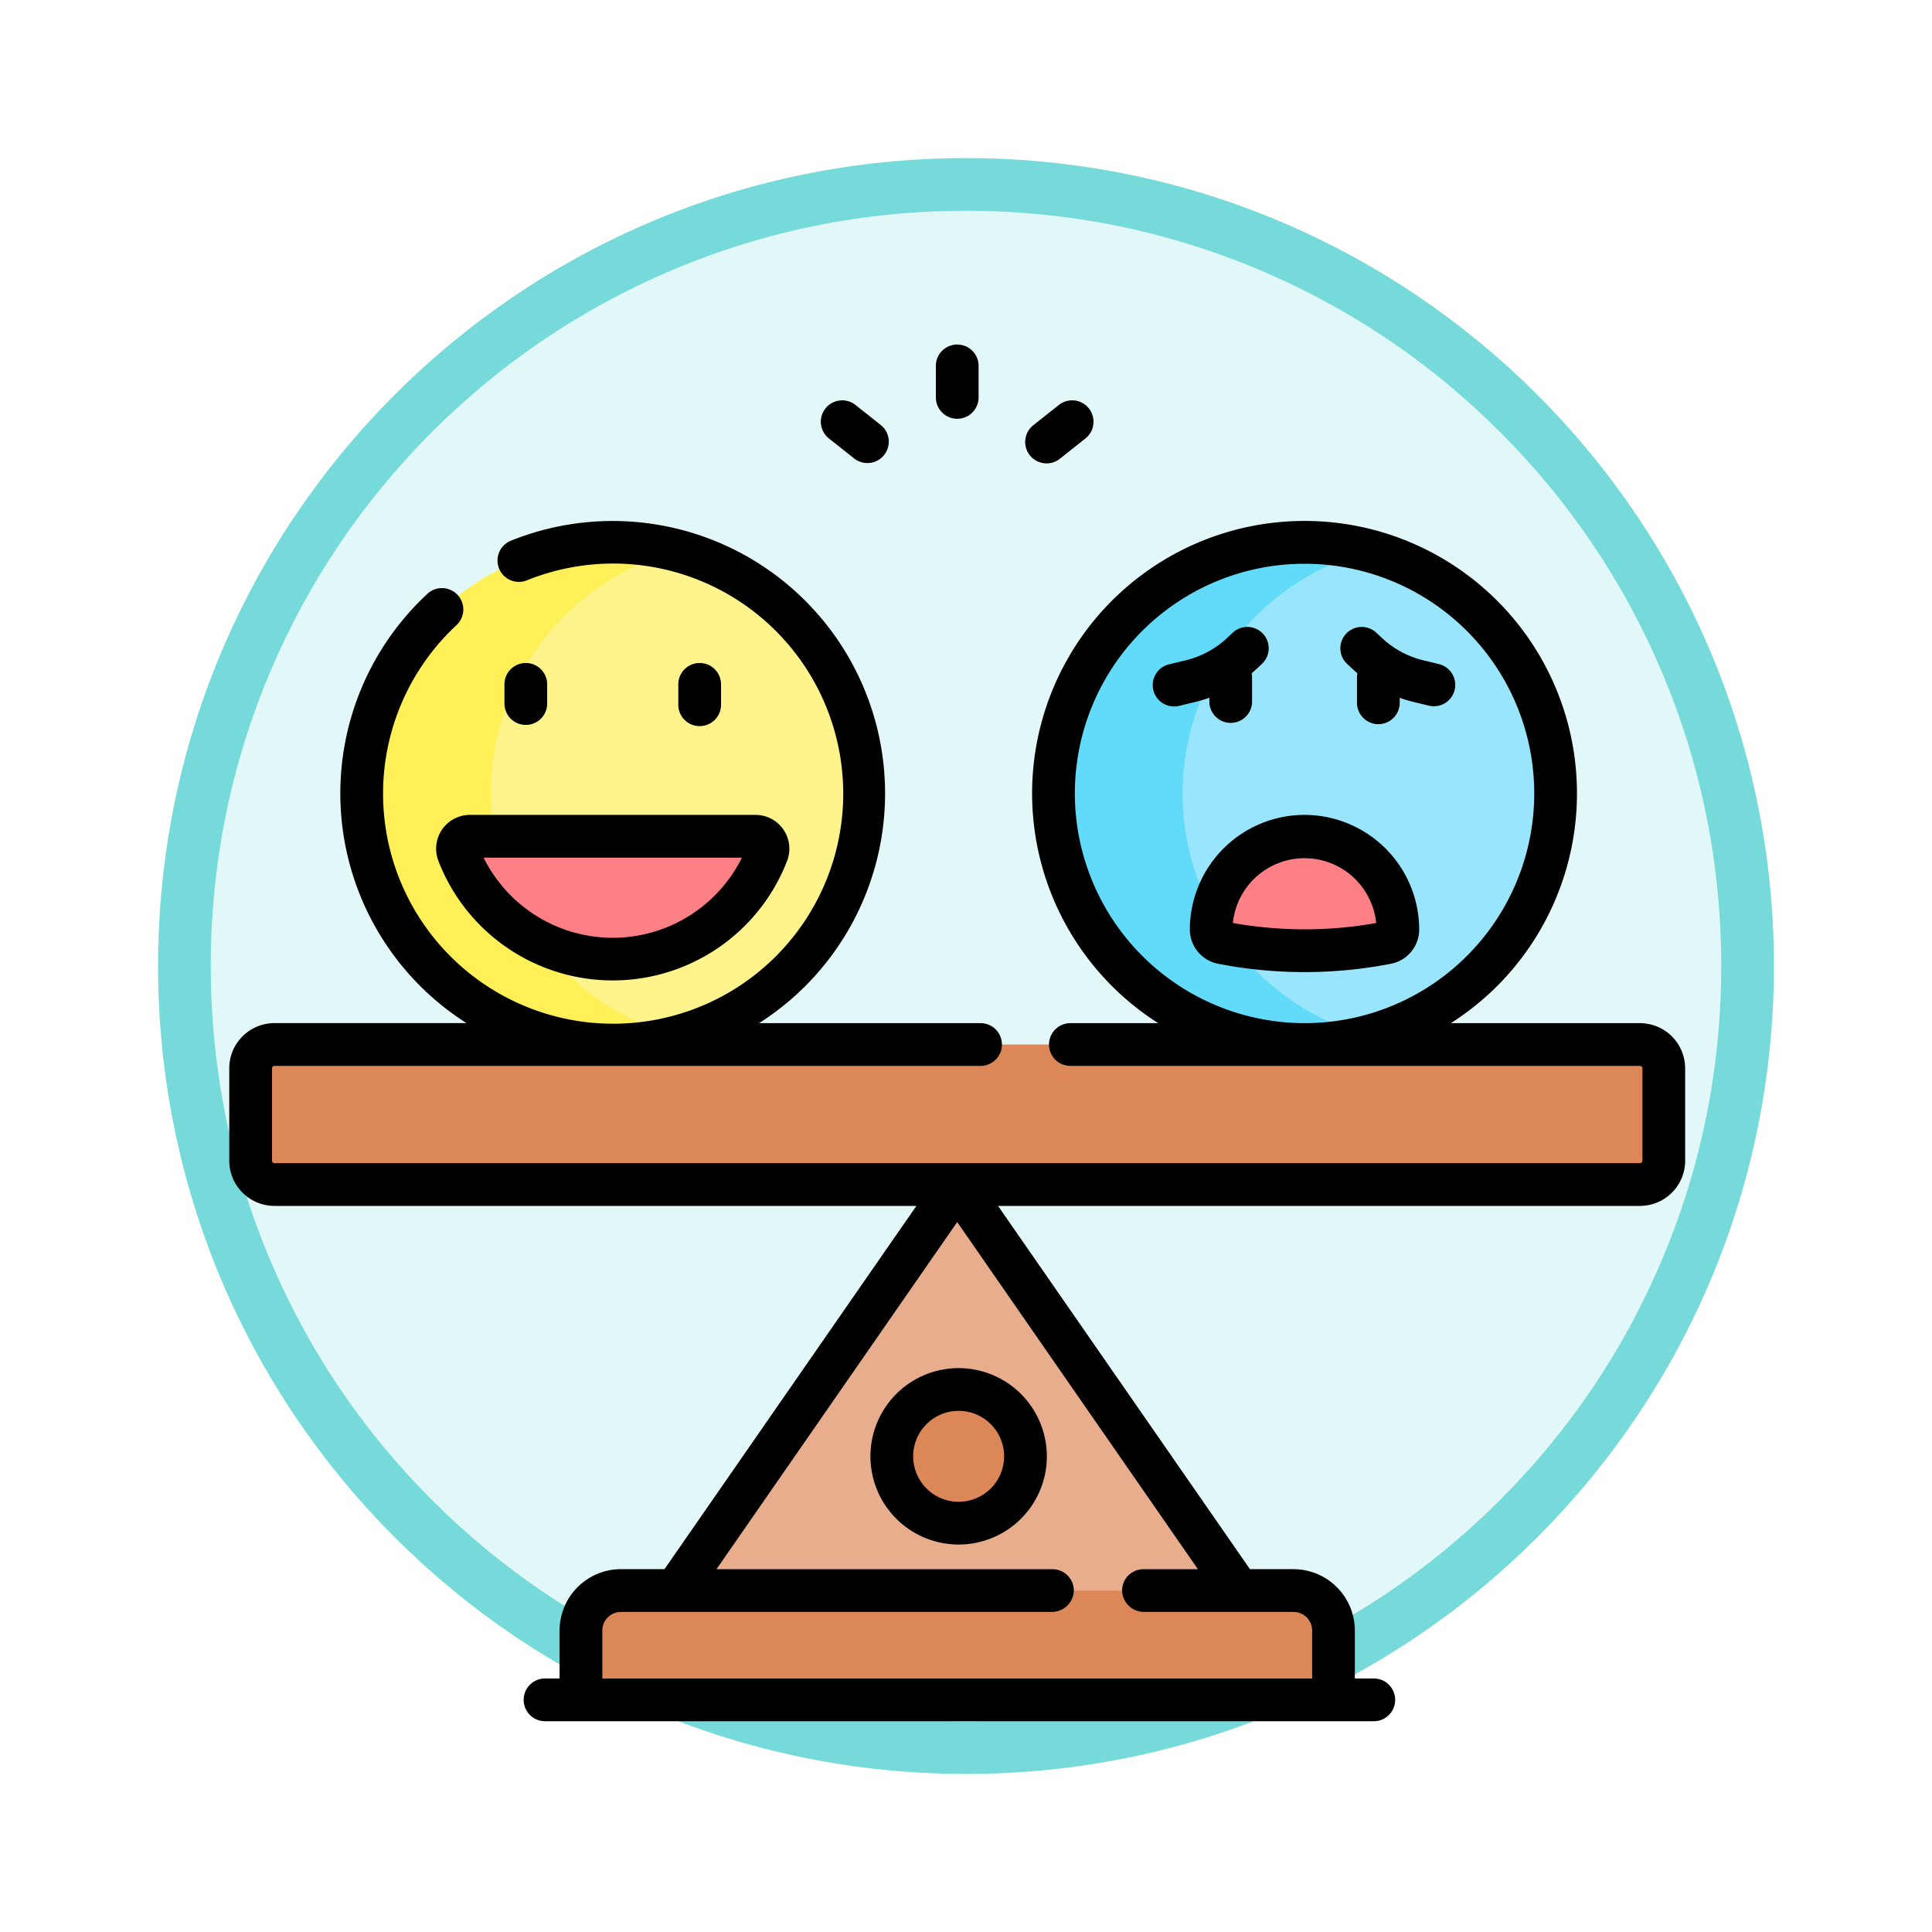 <svg xmlns="http://www.w3.org/2000/svg" xmlns:xlink="http://www.w3.org/1999/xlink" width="110" height="110" viewBox="0 0 110 110">
  <defs>
    <filter id="Trazado_982547" x="0" y="0" width="110" height="110" filterUnits="userSpaceOnUse">
      <feOffset dy="3" input="SourceAlpha"/>
      <feGaussianBlur stdDeviation="3" result="blur"/>
      <feFlood flood-opacity="0.161"/>
      <feComposite operator="in" in2="blur"/>
      <feComposite in="SourceGraphic"/>
    </filter>
  </defs>
  <g id="Grupo_1221005" data-name="Grupo 1221005" transform="translate(-692 -5292.828)">
    <g id="Grupo_1220126" data-name="Grupo 1220126" transform="translate(0 1146.303)">
      <g id="Grupo_1211702" data-name="Grupo 1211702" transform="translate(0 -1927.754)">
        <g id="Grupo_1200151" data-name="Grupo 1200151" transform="translate(701 6080.28)">
          <g id="Grupo_1185952" data-name="Grupo 1185952" transform="translate(0 0)">
            <g id="Grupo_1184115" data-name="Grupo 1184115">
              <g id="Grupo_1183744" data-name="Grupo 1183744" transform="translate(0 0)">
                <g id="Grupo_1181546" data-name="Grupo 1181546">
                  <g id="Grupo_1177563" data-name="Grupo 1177563">
                    <g id="Grupo_1173148" data-name="Grupo 1173148" transform="translate(0 0)">
                      <g id="Grupo_1163803" data-name="Grupo 1163803" transform="translate(0 0)">
                        <g id="Grupo_1163015" data-name="Grupo 1163015" transform="translate(0 0)">
                          <g id="Grupo_1157017" data-name="Grupo 1157017" transform="translate(0 0)">
                            <g id="Grupo_1155793" data-name="Grupo 1155793" transform="translate(0 0)">
                              <g id="Grupo_1154704" data-name="Grupo 1154704" transform="translate(0 0)">
                                <g id="Grupo_1150790" data-name="Grupo 1150790">
                                  <g id="Grupo_1154214" data-name="Grupo 1154214">
                                    <g id="Grupo_1152583" data-name="Grupo 1152583">
                                      <g id="Grupo_1146973" data-name="Grupo 1146973">
                                        <g id="Grupo_1146954" data-name="Grupo 1146954">
                                          <g transform="matrix(1, 0, 0, 1, -9, -6)" filter="url(#Trazado_982547)">
                                            <g id="Trazado_982547-2" data-name="Trazado 982547" transform="translate(9 6)" fill="#e2f7f7">
                                              <path d="M 46 90.5 C 39.992 90.5 34.164 89.324 28.679 87.003 C 23.38 84.762 18.621 81.553 14.534 77.466 C 10.446 73.379 7.238 68.62 4.996 63.321 C 2.676 57.836 1.5 52.008 1.5 46 C 1.5 39.992 2.676 34.164 4.996 28.679 C 7.238 23.38 10.446 18.621 14.534 14.534 C 18.621 10.446 23.38 7.238 28.679 4.996 C 34.164 2.676 39.992 1.5 46 1.5 C 52.008 1.5 57.836 2.676 63.321 4.996 C 68.62 7.238 73.379 10.446 77.466 14.534 C 81.554 18.621 84.762 23.38 87.004 28.679 C 89.324 34.164 90.5 39.992 90.5 46 C 90.5 52.008 89.324 57.836 87.004 63.321 C 84.762 68.62 81.554 73.379 77.466 77.466 C 73.379 81.553 68.62 84.762 63.321 87.003 C 57.836 89.324 52.008 90.5 46 90.5 Z" stroke="none"/>
                                              <path d="M 46 3 C 40.194 3 34.563 4.136 29.263 6.378 C 24.143 8.544 19.544 11.644 15.594 15.594 C 11.644 19.544 8.544 24.143 6.378 29.263 C 4.137 34.563 3 40.194 3 46 C 3 51.806 4.137 57.437 6.378 62.737 C 8.544 67.857 11.644 72.455 15.594 76.405 C 19.544 80.355 24.143 83.456 29.263 85.622 C 34.563 87.863 40.194 89 46 89 C 51.806 89 57.437 87.863 62.737 85.622 C 67.857 83.456 72.456 80.355 76.406 76.405 C 80.356 72.455 83.456 67.857 85.622 62.737 C 87.864 57.437 89 51.806 89 46 C 89 40.194 87.864 34.563 85.622 29.263 C 83.456 24.143 80.356 19.544 76.406 15.594 C 72.456 11.644 67.857 8.544 62.737 6.378 C 57.437 4.136 51.806 3 46 3 M 46 -7.62939453125e-06 C 71.405 -7.62939453125e-06 92 20.595 92 46 C 92 71.405 71.405 92 46 92 C 20.595 92 7.62939453125e-06 71.405 7.62939453125e-06 46 C 7.62939453125e-06 20.595 20.595 -7.62939453125e-06 46 -7.62939453125e-06 Z" stroke="none" fill="#75dad9"/>
                                            </g>
                                          </g>
                                        </g>
                                      </g>
                                    </g>
                                  </g>
                                </g>
                              </g>
                            </g>
                          </g>
                        </g>
                      </g>
                    </g>
                  </g>
                </g>
              </g>
            </g>
          </g>
        </g>
      </g>
    </g>
    <g id="emociones" transform="translate(705.053 5298.615)">
      <g id="Grupo_1221003" data-name="Grupo 1221003" transform="translate(1.217 25.095)">
        <circle id="Elipse_14404" data-name="Elipse 14404" cx="14.295" cy="14.295" r="14.295" transform="translate(45.711 0)" fill="#99e6fc"/>
        <circle id="Elipse_14405" data-name="Elipse 14405" cx="14.295" cy="14.295" r="14.295" transform="translate(6.323 0)" fill="#fef48b"/>
        <path id="Trazado_1170978" data-name="Trazado 1170978" d="M296.661,97.76a14.3,14.3,0,0,1,10.62-13.817,14.295,14.295,0,1,0,0,27.634,14.3,14.3,0,0,1-10.62-13.817Z" transform="translate(-243.596 -83.465)" fill="#62dbfb"/>
        <path id="Trazado_1170979" data-name="Trazado 1170979" d="M53.834,97.76A14.3,14.3,0,0,1,64.454,83.943a14.295,14.295,0,1,0,0,27.634A14.3,14.3,0,0,1,53.834,97.76Z" transform="translate(-40.157 -83.465)" fill="#fef056"/>
        <path id="Trazado_1170980" data-name="Trazado 1170980" d="M80.818,186.6a.711.711,0,0,0-.66.971,9.426,9.426,0,0,0,17.581,0,.711.711,0,0,0-.66-.971Z" transform="translate(-68.331 -169.869)" fill="#fd8087"/>
        <path id="Trazado_1170981" data-name="Trazado 1170981" d="M188.759,330.357l-15.495-23.144a.643.643,0,0,0-1.069,0L156.7,330.357v3.112h32.059Z" transform="translate(-132.499 -270.681)" fill="#e8ad8c"/>
        <g id="Grupo_1221002" data-name="Grupo 1221002" transform="translate(0 28.589)">
          <circle id="Elipse_14406" data-name="Elipse 14406" cx="3.805" cy="3.805" r="3.805" transform="translate(36.506 19.64)" fill="#dc8758"/>
          <path id="Trazado_1170982" data-name="Trazado 1170982" d="M166.3,457.6H123.45v-3.948a2.276,2.276,0,0,1,2.276-2.276h38.292a2.276,2.276,0,0,1,2.276,2.276V457.6Z" transform="translate(-104.642 -420.284)" fill="#dc8758"/>
          <path id="Trazado_1170983" data-name="Trazado 1170983" d="M86.6,267.69H8.857A1.357,1.357,0,0,1,7.5,266.333v-5.258a1.357,1.357,0,0,1,1.357-1.357H86.6a1.357,1.357,0,0,1,1.357,1.357v5.258A1.357,1.357,0,0,1,86.6,267.69Z" transform="translate(-7.5 -259.718)" fill="#dc8758"/>
        </g>
        <path id="Trazado_1170984" data-name="Trazado 1170984" d="M354.681,192.662a24.4,24.4,0,0,1-9.379,0,.767.767,0,0,1-.624-.752,5.313,5.313,0,1,1,10.626,0A.767.767,0,0,1,354.681,192.662Z" transform="translate(-289.986 -169.868)" fill="#fd8087"/>
      </g>
      <g id="Grupo_1221004" data-name="Grupo 1221004" transform="translate(0 13.794)">
        <path id="Trazado_1170985" data-name="Trazado 1170985" d="M80.32,104.554H69.554a15.511,15.511,0,1,0-16.664,0H47.925a1.217,1.217,0,1,0,0,2.433H80.32a.14.14,0,0,1,.14.14v5.258a.14.14,0,0,1-.14.14H2.573a.14.14,0,0,1-.14-.14v-5.258a.14.14,0,0,1,.14-.14H42.741a1.217,1.217,0,1,0,0-2.433H30.166A15.511,15.511,0,0,0,16,77.1a1.217,1.217,0,0,0,.916,2.254,13.1,13.1,0,1,1-4,2.558,1.217,1.217,0,1,0-1.66-1.779,15.5,15.5,0,0,0,2.25,24.418H2.573A2.576,2.576,0,0,0,0,107.128v5.258a2.576,2.576,0,0,0,2.573,2.573h36.55L24.781,135.641H22.3a3.5,3.5,0,0,0-3.493,3.493v2.732h-.863a1.217,1.217,0,0,0,0,2.433H65.13a1.217,1.217,0,1,0,0-2.433H64.086v-2.732a3.5,3.5,0,0,0-3.493-3.493h-2.48L43.771,114.959H80.32a2.576,2.576,0,0,0,2.573-2.573v-5.258A2.576,2.576,0,0,0,80.32,104.554ZM48.144,91.476a13.078,13.078,0,1,1,13.078,13.078A13.093,13.093,0,0,1,48.144,91.476Zm3.961,46.6h8.489a1.06,1.06,0,0,1,1.06,1.06v2.732H21.241v-2.732a1.06,1.06,0,0,1,1.06-1.06H46.818a1.25,1.25,0,0,0,1.267-1.179,1.217,1.217,0,0,0-1.216-1.254H27.741l13.705-19.764,13.705,19.764h-3.1a1.217,1.217,0,0,0-1.216,1.254,1.25,1.25,0,0,0,1.267,1.179Z" transform="translate(0 -65.881)"/>
        <path id="Trazado_1170986" data-name="Trazado 1170986" d="M72.949,179.936a1.931,1.931,0,0,0-.206,1.791,10.643,10.643,0,0,0,19.849,0A1.928,1.928,0,0,0,90.8,179.1H74.537A1.924,1.924,0,0,0,72.949,179.936Zm17.072,1.6a8.207,8.207,0,0,1-14.706,0Z" transform="translate(-60.833 -152.285)"/>
        <path id="Trazado_1170987" data-name="Trazado 1170987" d="M99.025,128.317v-1.091a1.217,1.217,0,1,0-2.433,0v1.091a1.217,1.217,0,0,0,2.433,0Z" transform="translate(-80.924 -107.807)"/>
        <path id="Trazado_1170988" data-name="Trazado 1170988" d="M160.055,128.317v-1.091a1.217,1.217,0,1,0-2.433,0v1.091a1.217,1.217,0,1,0,2.433,0Z" transform="translate(-132.055 -107.807)"/>
        <path id="Trazado_1170989" data-name="Trazado 1170989" d="M343.709,179.1a6.537,6.537,0,0,0-6.53,6.53,1.988,1.988,0,0,0,1.608,1.946,25.734,25.734,0,0,0,9.842,0h0a1.988,1.988,0,0,0,1.608-1.946A6.537,6.537,0,0,0,343.709,179.1Zm-4.08,6.157a4.1,4.1,0,0,1,8.159,0A23.3,23.3,0,0,1,339.629,185.255Z" transform="translate(-282.487 -152.285)"/>
        <path id="Trazado_1170990" data-name="Trazado 1170990" d="M327.533,117.047v.251a1.217,1.217,0,0,0,2.433,0v-1.412a1.222,1.222,0,0,0-.023-.233c.09-.077.181-.154.267-.235l.343-.321a1.217,1.217,0,0,0-1.664-1.775l-.343.321a5.265,5.265,0,0,1-2.36,1.274l-.915.221a1.217,1.217,0,1,0,.572,2.365l.915-.221A7.674,7.674,0,0,0,327.533,117.047Z" transform="translate(-271.731 -96.903)"/>
        <path id="Trazado_1170991" data-name="Trazado 1170991" d="M395.521,115.138l-.915-.221a5.265,5.265,0,0,1-2.36-1.274l-.343-.321a1.217,1.217,0,0,0-1.664,1.775l.343.321c.087.081.177.158.267.235a1.224,1.224,0,0,0-.023.233V117.3a1.217,1.217,0,1,0,2.433,0v-.251a7.617,7.617,0,0,0,.775.235l.915.221a1.217,1.217,0,0,0,.572-2.365Z" transform="translate(-326.618 -96.902)"/>
        <path id="Trazado_1170992" data-name="Trazado 1170992" d="M249.238,18.056a1.216,1.216,0,0,0,1.217-1.217V15.011a1.217,1.217,0,0,0-2.433,0V16.84A1.216,1.216,0,0,0,249.238,18.056Z" transform="translate(-207.791 -13.794)"/>
        <path id="Trazado_1170993" data-name="Trazado 1170993" d="M208.263,35.9l1.434,1.136a1.217,1.217,0,0,0,1.51-1.908l-1.434-1.136a1.217,1.217,0,1,0-1.51,1.908Z" transform="translate(-174.095 -30.497)"/>
        <path id="Trazado_1170994" data-name="Trazado 1170994" d="M280.616,37.3a1.211,1.211,0,0,0,.754-.263L282.8,35.9a1.217,1.217,0,1,0-1.51-1.908l-1.434,1.136a1.217,1.217,0,0,0,.756,2.17Z" transform="translate(-234.079 -30.497)"/>
        <path id="Trazado_1170995" data-name="Trazado 1170995" d="M230.083,373.3a5.022,5.022,0,1,0,5.022,5.022A5.028,5.028,0,0,0,230.083,373.3Zm0,7.611a2.589,2.589,0,1,1,2.589-2.589A2.592,2.592,0,0,1,230.083,380.911Z" transform="translate(-188.555 -314.986)"/>
      </g>
    </g>
  </g>
</svg>
